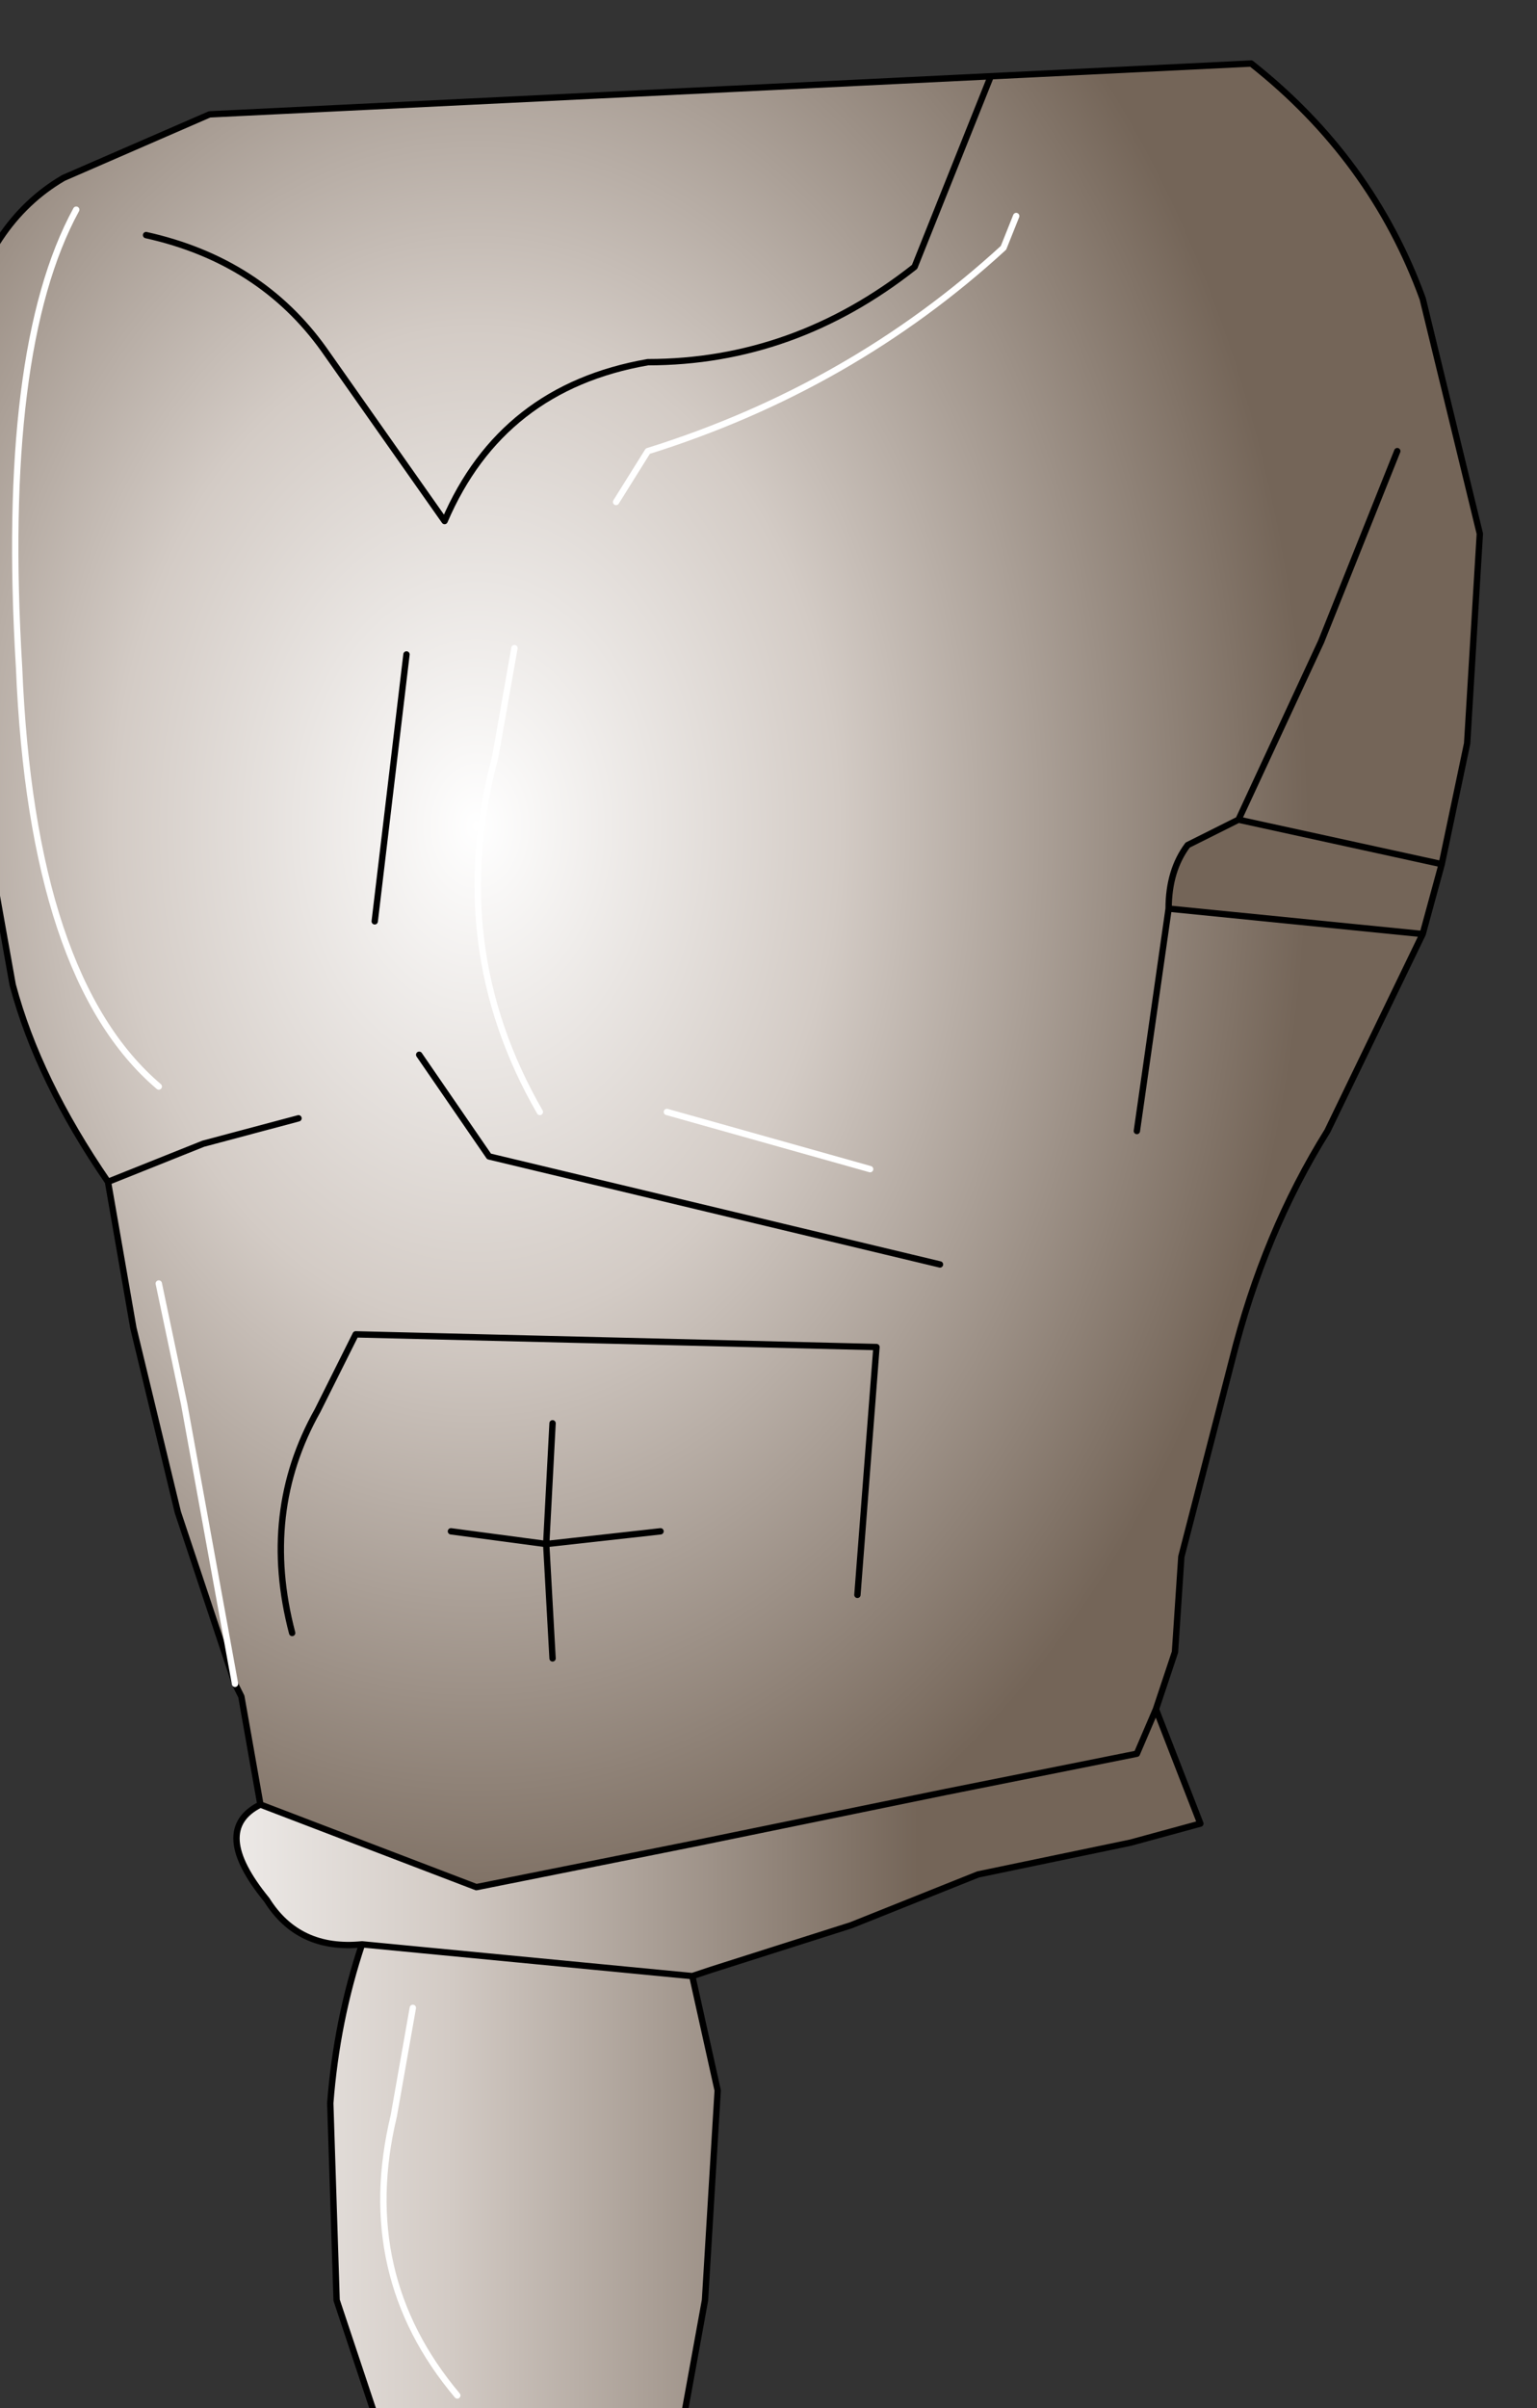<?xml version="1.0" encoding="UTF-8" standalone="no"?>
<svg xmlns:xlink="http://www.w3.org/1999/xlink" height="18.95px" width="12.1px" xmlns="http://www.w3.org/2000/svg">
  <rect width="100%" height="100%" fill="#333333" stroke="none"/>
  <g transform="matrix(1.0, 0.0, 0.0, 1.0, 0.0, 0.0)">
    <path d="M9.1 13.45 L9.45 14.35 8.9 14.5 7.7 14.75 6.7 15.15 5.6 15.5 5.45 15.55 5.65 16.45 5.55 18.1 5.35 19.2 3.0 19.15 2.65 18.1 2.6 16.55 Q2.65 15.9 2.85 15.3 2.35 15.35 2.1 14.95 1.65 14.4 2.05 14.2 L3.75 14.85 5.5 14.5 7.45 14.1 8.95 13.8 9.1 13.45 M11.35 6.8 L11.2 7.35 9.2 7.15 Q9.2 6.85 9.35 6.65 L9.75 6.45 11.35 6.8 M3.25 15.8 L3.1 16.65 Q2.8 17.9 3.6 18.85 2.8 17.9 3.1 16.65 L3.25 15.8 M2.85 15.3 L5.45 15.55 2.85 15.3" fill="url(#gradient0)" fill-rule="evenodd" stroke="none"/>
    <path d="M11.0 3.55 L10.4 5.05 9.75 6.45 10.4 5.05 11.0 3.55 M11.2 7.35 L10.45 8.9 Q9.95 9.7 9.7 10.7 L9.3 12.25 9.25 13.0 9.1 13.45 8.95 13.8 7.45 14.1 5.5 14.5 3.75 14.85 2.05 14.2 1.9 13.35 1.85 13.25 1.4 11.9 1.05 10.45 0.85 9.3 Q0.3 8.5 0.1 7.75 L-0.15 6.35 -0.35 4.55 Q-0.5 3.5 -0.3 2.6 -0.1 1.75 0.5 1.4 L1.65 0.9 7.8 0.6 9.85 0.5 Q10.8 1.25 11.2 2.35 L11.65 4.2 11.55 5.85 11.35 6.8 9.75 6.45 9.35 6.65 Q9.2 6.85 9.2 7.15 L11.2 7.35 M7.8 0.6 L7.2 2.1 Q6.25 2.85 5.1 2.85 3.95 3.05 3.5 4.1 L2.55 2.75 Q2.05 2.05 1.15 1.85 2.05 2.05 2.55 2.75 L3.5 4.1 Q3.95 3.05 5.1 2.85 6.25 2.85 7.2 2.1 L7.8 0.6 M8.95 8.9 L9.2 7.15 8.95 8.9 M4.05 5.1 L3.9 5.95 Q3.5 7.45 4.25 8.75 3.5 7.45 3.9 5.95 L4.05 5.1 M0.6 1.65 Q0.0 2.75 0.15 5.25 0.25 7.7 1.25 8.55 0.25 7.7 0.15 5.25 0.0 2.75 0.6 1.65 M8.0 1.7 L7.9 1.95 Q6.7 3.05 5.1 3.55 L4.85 3.95 5.1 3.55 Q6.7 3.05 7.9 1.95 L8.0 1.7 M2.35 8.8 L1.6 9.0 0.85 9.3 1.6 9.0 2.35 8.8 M7.4 9.95 L3.85 9.1 3.3 8.3 3.85 9.1 7.4 9.95 M1.25 10.1 L1.45 11.05 1.85 13.25 1.45 11.05 1.25 10.1 M6.75 12.55 L6.9 10.6 2.8 10.5 2.5 11.1 Q2.05 11.9 2.3 12.85 2.05 11.9 2.5 11.1 L2.8 10.5 6.9 10.6 6.75 12.55 M4.35 13.05 L4.3 12.15 3.55 12.05 4.3 12.15 4.35 13.05 M5.2 12.05 L4.3 12.15 4.35 11.2 4.3 12.15 5.2 12.05 M6.85 9.2 L5.25 8.75 6.85 9.2 M3.2 5.15 L2.95 7.25 3.2 5.15" fill="url(#gradient1)" fill-rule="evenodd" stroke="none"/>
    <path d="M9.75 6.45 L10.4 5.05 11.0 3.55 M11.2 7.35 L10.45 8.9 Q9.95 9.7 9.7 10.7 L9.3 12.25 9.25 13.0 9.1 13.45 9.45 14.35 8.9 14.5 7.7 14.75 6.7 15.15 5.6 15.5 5.45 15.55 5.65 16.45 5.55 18.1 5.35 19.2 3.0 19.15 2.65 18.1 2.6 16.55 Q2.65 15.9 2.85 15.3 2.35 15.35 2.1 14.95 1.65 14.4 2.05 14.2 L1.9 13.35 1.85 13.25 1.4 11.9 1.05 10.45 0.85 9.3 Q0.3 8.5 0.1 7.75 L-0.15 6.35 -0.35 4.55 Q-0.5 3.5 -0.3 2.6 -0.1 1.75 0.5 1.4 L1.65 0.9 7.8 0.6 9.85 0.5 Q10.8 1.25 11.2 2.35 L11.65 4.2 11.55 5.85 11.35 6.8 11.2 7.35 9.2 7.15 8.95 8.9 M1.15 1.85 Q2.05 2.05 2.55 2.75 L3.5 4.1 Q3.95 3.05 5.1 2.85 6.25 2.85 7.2 2.1 L7.8 0.6 M3.3 8.3 L3.85 9.1 7.4 9.95 M0.85 9.3 L1.6 9.0 2.35 8.8 M4.35 11.2 L4.3 12.15 5.2 12.05 M3.55 12.05 L4.3 12.15 4.35 13.05 M2.3 12.85 Q2.05 11.9 2.5 11.1 L2.8 10.5 6.9 10.6 6.75 12.55 M11.35 6.8 L9.75 6.45 9.35 6.65 Q9.2 6.85 9.2 7.15 M2.95 7.25 L3.2 5.15 M9.1 13.45 L8.95 13.8 7.45 14.1 5.5 14.5 3.75 14.85 2.05 14.2 M5.45 15.55 L2.85 15.3" fill="none" stroke="#000000" stroke-linecap="round" stroke-linejoin="round" stroke-width="0.05"/>
    <path d="M4.85 3.95 L5.1 3.55 Q6.7 3.05 7.9 1.95 L8.0 1.7 M1.25 8.55 Q0.25 7.7 0.15 5.25 0.0 2.75 0.6 1.65 M4.25 8.75 Q3.5 7.45 3.9 5.95 L4.05 5.1 M1.85 13.25 L1.45 11.05 1.25 10.1 M5.25 8.75 L6.85 9.2 M3.6 18.85 Q2.8 17.9 3.1 16.65 L3.25 15.8" fill="none" stroke="#ffffff" stroke-linecap="round" stroke-linejoin="round" stroke-width="0.05"/>
  </g>
  <defs>
    <linearGradient gradientTransform="matrix(0.004, 0.0, 0.0, 0.002, 3.95, 10.1)" gradientUnits="userSpaceOnUse" id="gradient0" spreadMethod="pad" x1="-819.2" x2="819.2">
      <stop offset="0.0" stop-color="#ffffff"/>
      <stop offset="0.435" stop-color="#d3cbc5"/>
      <stop offset="1.0" stop-color="#746558"/>
    </linearGradient>
    <radialGradient cx="0" cy="0" gradientTransform="matrix(0.008, 0.0, 0.0, 0.011, 3.75, 6.5)" gradientUnits="userSpaceOnUse" id="gradient1" r="819.2" spreadMethod="pad">
      <stop offset="0.0" stop-color="#ffffff"/>
      <stop offset="0.435" stop-color="#d3cbc5"/>
      <stop offset="1.0" stop-color="#746558"/>
    </radialGradient>
  </defs>
</svg>
